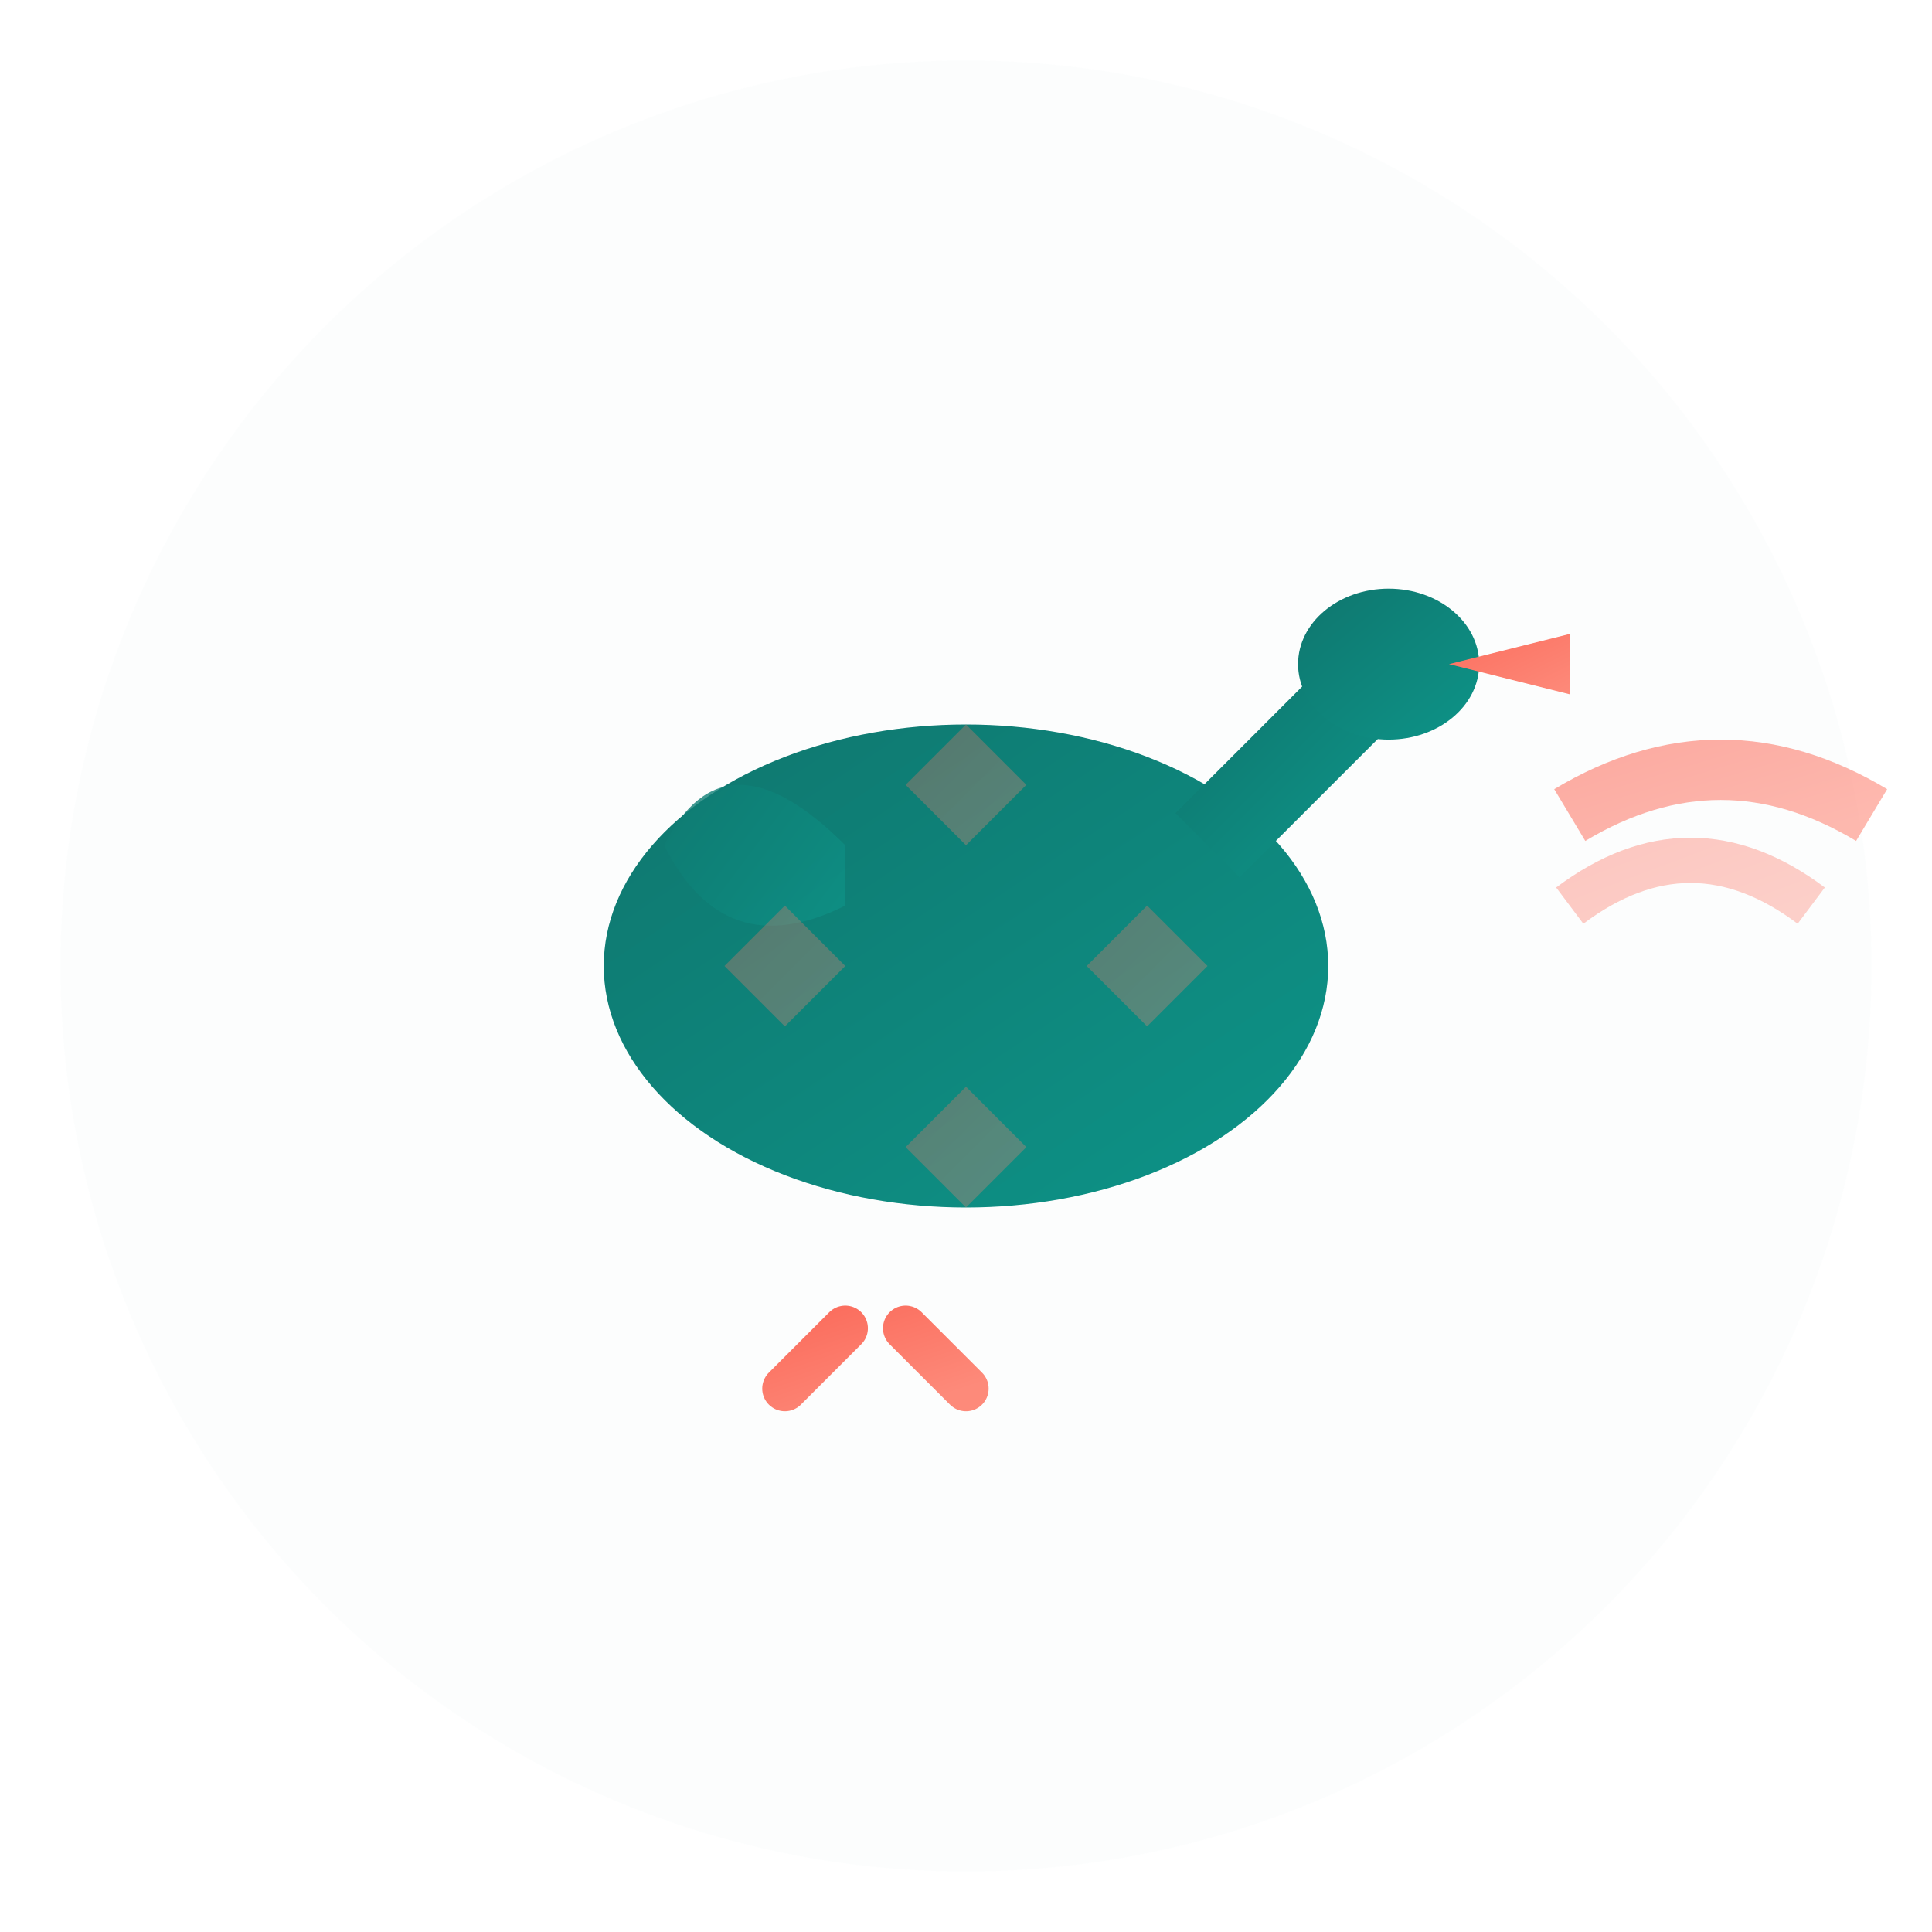 <svg width="64" height="64" viewBox="0 0 64 64" xmlns="http://www.w3.org/2000/svg">
  <!-- NavImpact Goose Logo -->
  <defs>
    <!-- Gradient definitions -->
    <linearGradient id="tealGradient" x1="0%" y1="0%" x2="100%" y2="100%">
      <stop offset="0%" style="stop-color:#0f766e;stop-opacity:1" />
      <stop offset="100%" style="stop-color:#0d9488;stop-opacity:1" />
    </linearGradient>
    <linearGradient id="coralGradient" x1="0%" y1="0%" x2="100%" y2="100%">
      <stop offset="0%" style="stop-color:#fb6f5f;stop-opacity:1" />
      <stop offset="100%" style="stop-color:#fd8a7a;stop-opacity:1" />
    </linearGradient>
    <filter id="glow">
      <feGaussianBlur stdDeviation="1.5" result="coloredBlur"/>
      <feMerge> 
        <feMergeNode in="coloredBlur"/>
        <feMergeNode in="SourceGraphic"/>
      </feMerge>
    </filter>
  </defs>
  
  <!-- Background circle with subtle gradient -->
  <circle cx="32" cy="32" r="30" fill="url(#tealGradient)" opacity="0.1" filter="url(#glow)"/>
  
  <!-- Goose Body (Deep Teal) -->
  <g transform="translate(16, 20)">
    <!-- Main body -->
    <ellipse cx="16" cy="12" rx="12" ry="8" fill="url(#tealGradient)"/>
    
    <!-- Neck -->
    <path d="M 24 8 Q 28 4 30 2" stroke="url(#tealGradient)" stroke-width="3" fill="none"/>
    
    <!-- Head -->
    <ellipse cx="30" cy="2" rx="3" ry="2.5" fill="url(#tealGradient)"/>
    
    <!-- Beak (Soft Coral) -->
    <path d="M 32 2 L 36 1 L 36 3 Z" fill="url(#coralGradient)"/>
    
    <!-- Wing -->
    <path d="M 12 8 Q 8 4 6 8 Q 8 12 12 10" fill="url(#tealGradient)" opacity="0.8"/>
    
    <!-- Legs -->
    <line x1="14" y1="20" x2="14" y2="24" stroke="url(#coralGradient)" stroke-width="1.5"/>
    <line x1="18" y1="20" x2="18" y2="24" stroke="url(#coralGradient)" stroke-width="1.5"/>
    
    <!-- Feet -->
    <path d="M 12 24 L 10 26 M 14 24 L 16 26" stroke="url(#coralGradient)" stroke-width="1.5" stroke-linecap="round"/>
  </g>
  
  <!-- Navigation/Compass elements (subtle) -->
  <g transform="translate(32, 32)" opacity="0.3">
    <!-- Compass rose -->
    <path d="M 0 -8 L 2 -6 L 0 -4 L -2 -6 Z" fill="url(#coralGradient)"/>
    <path d="M 0 8 L 2 6 L 0 4 L -2 6 Z" fill="url(#coralGradient)"/>
    <path d="M -8 0 L -6 2 L -4 0 L -6 -2 Z" fill="url(#coralGradient)"/>
    <path d="M 8 0 L 6 2 L 4 0 L 6 -2 Z" fill="url(#coralGradient)"/>
  </g>
  
  <!-- Impact waves emanating from goose -->
  <g transform="translate(32, 32)">
    <path d="M 20 -5 Q 25 -8 30 -5" stroke="url(#coralGradient)" stroke-width="2" fill="none" opacity="0.6"/>
    <path d="M 20 -2 Q 24 -5 28 -2" stroke="url(#coralGradient)" stroke-width="1.5" fill="none" opacity="0.4"/>
  </g>
</svg> 